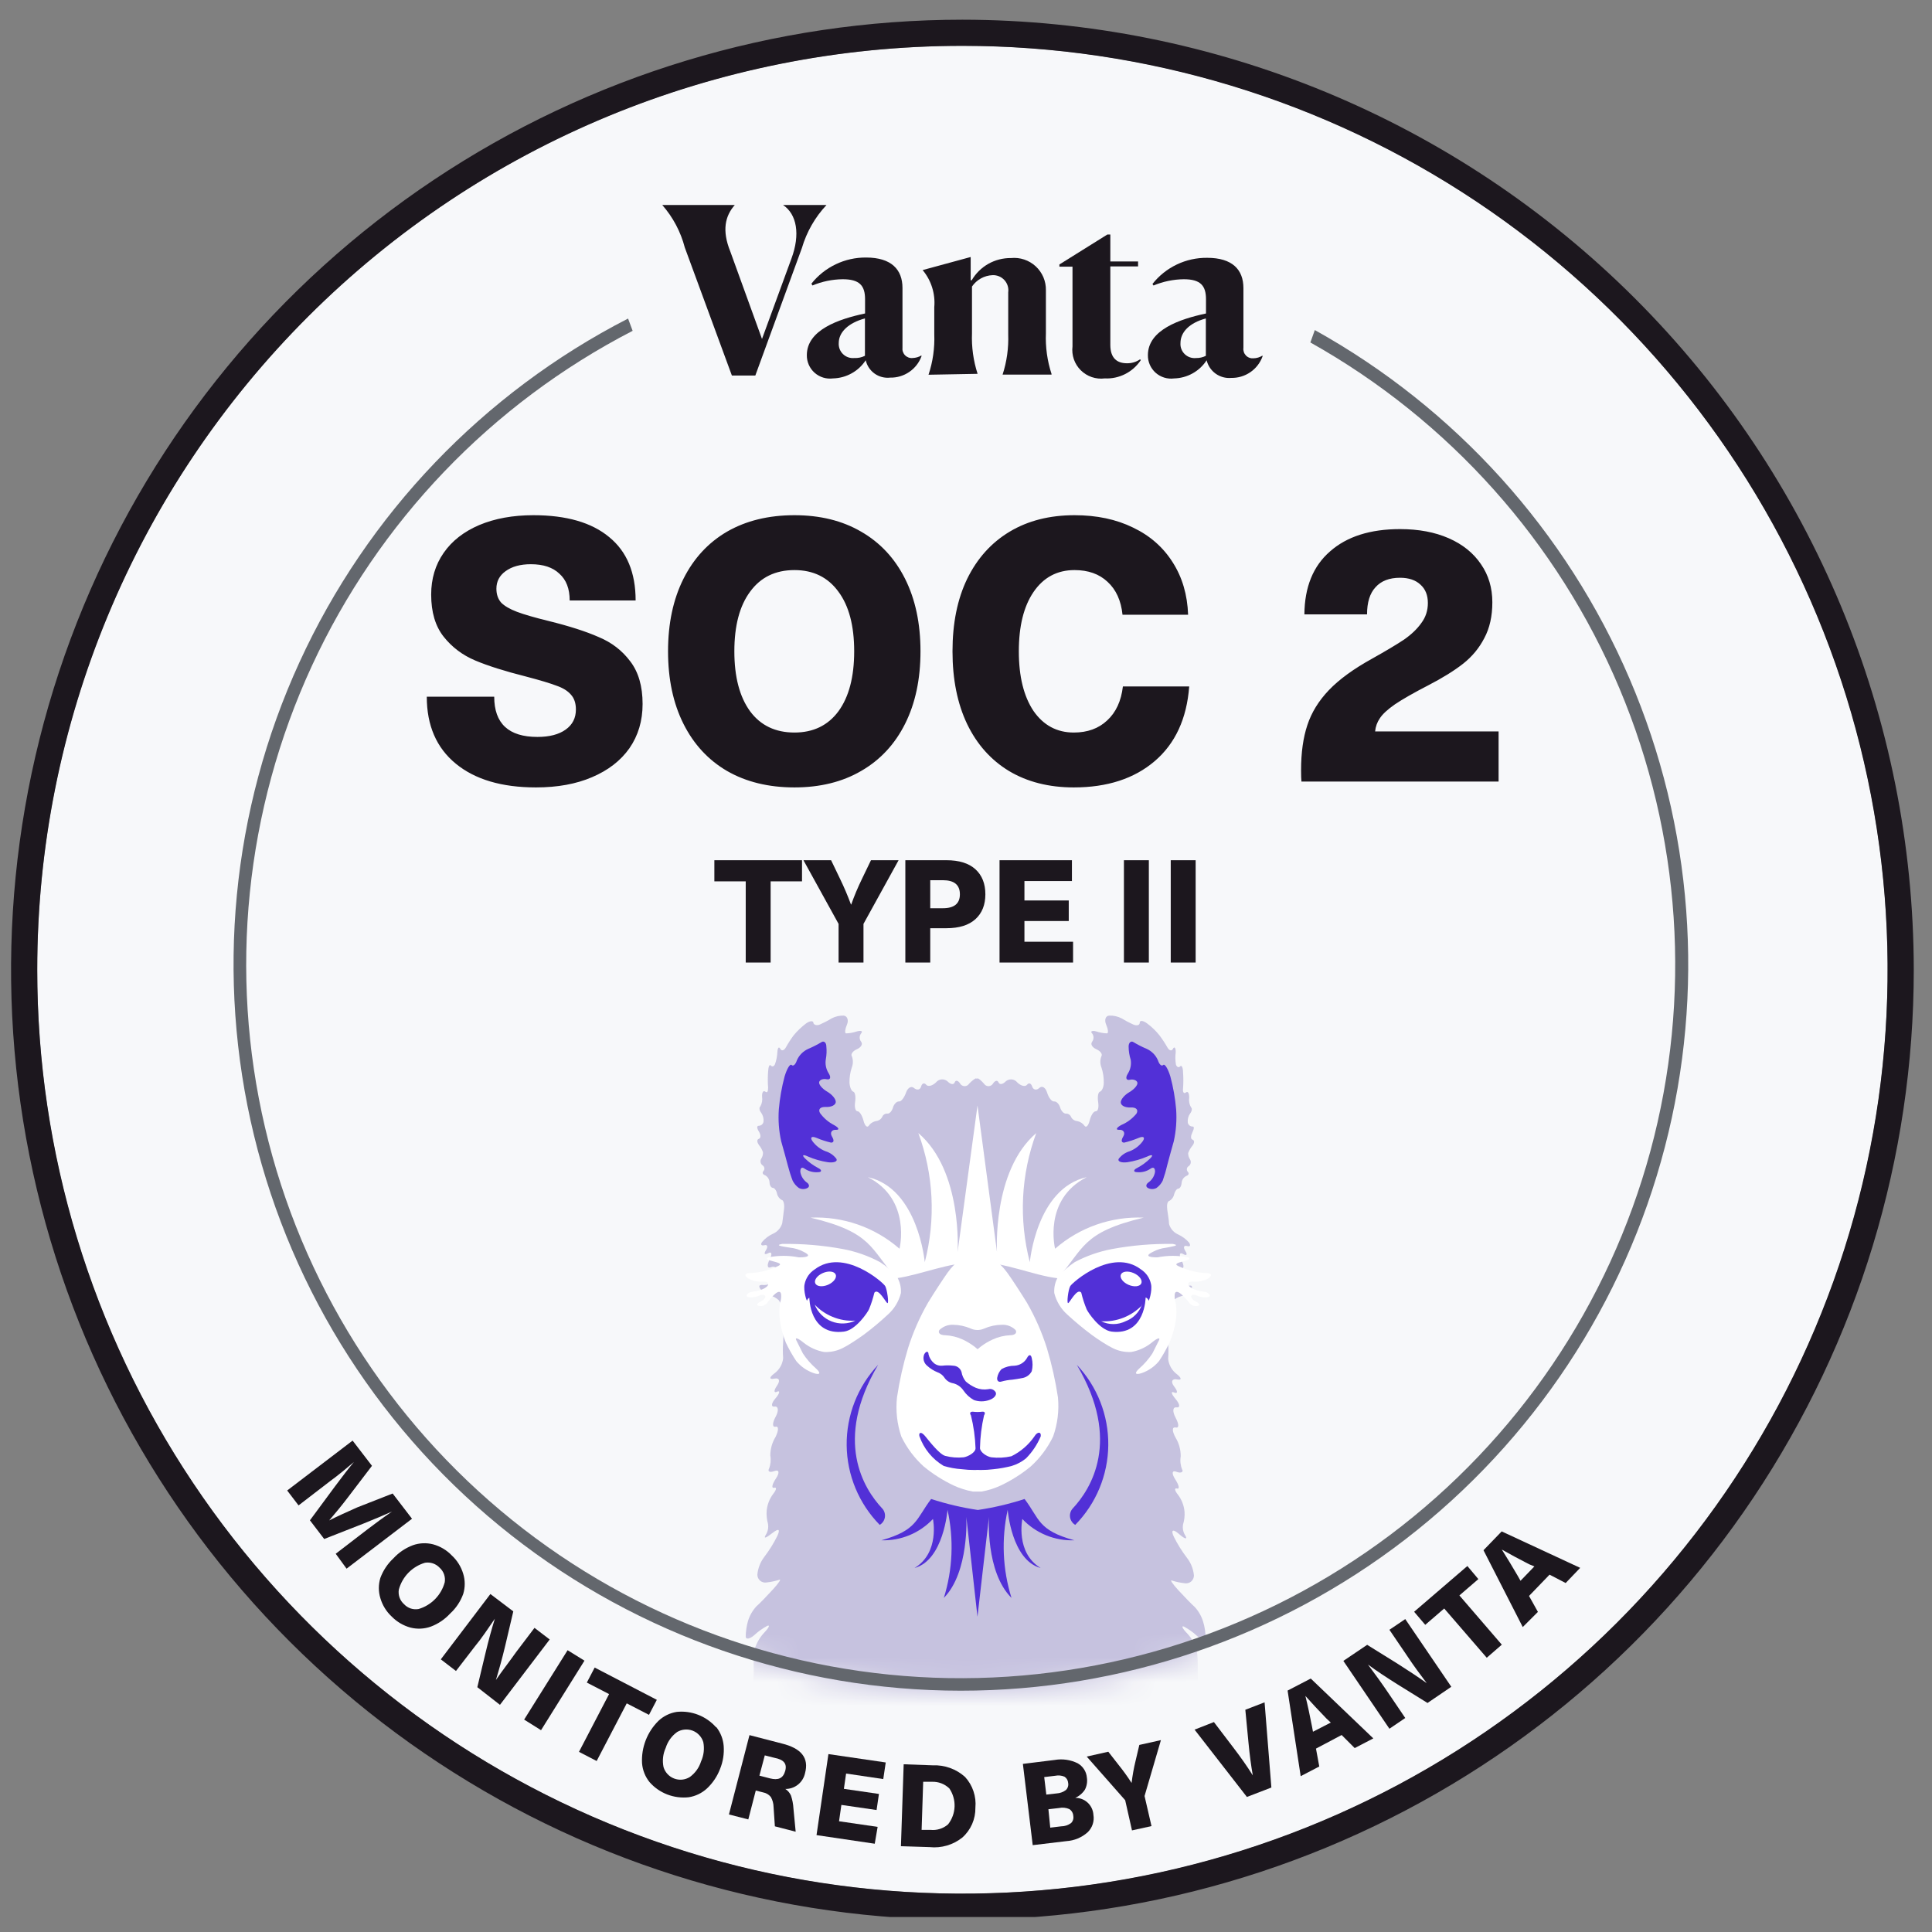 <svg width="81" height="81" viewBox="0 0 81 81" fill="none" xmlns="http://www.w3.org/2000/svg">
<rect x="0" y="0" width="81" height="81" fill="#808080" stroke="none"/>
<g clip-path="url(#clip0_741_124736)">
<path d="M40.35 79.392C61.773 79.392 79.139 62.05 79.139 40.657C79.139 19.264 61.773 1.922 40.35 1.922C18.927 1.922 1.561 19.264 1.561 40.657C1.561 62.05 18.927 79.392 40.35 79.392Z" fill="#F7F8FA"/>
<path d="M40.35 1.922C48.021 1.922 55.521 4.194 61.9 8.45C68.278 12.706 73.25 18.756 76.186 25.834C79.122 32.912 79.89 40.7 78.393 48.214C76.897 55.728 73.202 62.63 67.778 68.047C62.353 73.464 55.441 77.153 47.917 78.648C40.393 80.142 32.593 79.375 25.506 76.444C18.418 73.512 12.36 68.547 8.098 62.177C3.836 55.807 1.561 48.318 1.561 40.657C1.561 30.384 5.647 20.531 12.922 13.267C20.196 6.003 30.062 1.922 40.35 1.922ZM40.35 0.826C32.461 0.826 24.749 3.162 18.19 7.539C11.631 11.915 6.518 18.136 3.5 25.415C0.481 32.693 -0.309 40.701 1.23 48.428C2.769 56.154 6.568 63.251 12.146 68.822C17.724 74.392 24.831 78.186 32.568 79.723C40.305 81.26 48.325 80.471 55.613 77.456C62.902 74.441 69.131 69.336 73.514 62.786C77.897 56.236 80.236 48.535 80.236 40.657C80.224 30.097 76.018 19.972 68.54 12.505C61.063 5.038 50.925 0.838 40.35 0.826Z" fill="#1C171E"/>
<path d="M14.075 65.142L15.408 64.118C15.748 63.86 16.089 63.608 16.434 63.373C16.122 63.515 15.726 63.679 15.238 63.877L13.592 64.523L12.994 63.74L14.042 62.321C14.355 61.899 14.618 61.559 14.838 61.296C14.52 61.565 14.19 61.844 13.85 62.09L12.517 63.115L12.04 62.49L14.783 60.398L15.595 61.455L14.618 62.737C14.349 63.093 14.07 63.433 13.801 63.745C14.157 63.564 14.552 63.389 14.98 63.197L16.462 62.616L17.274 63.674L14.53 65.767L14.075 65.142Z" fill="#1C171E"/>
<path d="M19.42 65.98C19.505 66.256 19.505 66.552 19.42 66.829C19.306 67.143 19.118 67.425 18.871 67.65C18.647 67.894 18.369 68.082 18.059 68.198C17.786 68.295 17.49 68.309 17.209 68.237C16.911 68.156 16.64 67.997 16.424 67.776C16.198 67.567 16.034 67.3 15.947 67.004C15.862 66.727 15.862 66.432 15.947 66.155C16.063 65.842 16.251 65.56 16.495 65.333C16.719 65.089 16.998 64.902 17.308 64.785C17.581 64.688 17.877 64.675 18.158 64.747C18.457 64.828 18.728 64.989 18.942 65.213C19.167 65.421 19.332 65.686 19.42 65.98ZM17.818 65.519C17.553 65.597 17.313 65.743 17.121 65.94C16.929 66.138 16.791 66.382 16.72 66.648C16.703 66.76 16.714 66.874 16.752 66.98C16.791 67.086 16.855 67.181 16.94 67.256C17.016 67.338 17.112 67.4 17.218 67.436C17.325 67.471 17.439 67.479 17.549 67.459C17.813 67.381 18.052 67.237 18.244 67.04C18.436 66.844 18.575 66.601 18.646 66.336C18.664 66.225 18.654 66.111 18.617 66.004C18.579 65.898 18.516 65.803 18.432 65.728C18.355 65.645 18.258 65.583 18.151 65.546C18.044 65.51 17.929 65.501 17.818 65.519Z" fill="#1C171E"/>
<path d="M20.012 70.736L20.357 69.295C20.478 68.785 20.61 68.309 20.747 67.865C20.456 68.287 20.198 68.681 19.902 69.037L19.117 70.057L18.481 69.569L20.56 66.83L21.52 67.558L21.18 69.005C21.049 69.553 20.922 70.002 20.791 70.435C21.032 70.079 21.339 69.689 21.641 69.262L22.409 68.249L23.046 68.736L20.961 71.476L20.012 70.736Z" fill="#1C171E"/>
<path d="M21.975 72.095L23.797 69.186L24.504 69.624L22.683 72.539L21.975 72.095Z" fill="#1C171E"/>
<path d="M26.276 71.414L25.015 73.831L24.274 73.447L25.536 71.025L24.603 70.543L24.932 69.913L27.538 71.266L27.209 71.896L26.276 71.414Z" fill="#1C171E"/>
<path d="M30.034 72.413C30.212 72.64 30.319 72.915 30.341 73.202C30.365 73.531 30.313 73.861 30.188 74.166C30.069 74.476 29.882 74.755 29.639 74.983C29.427 75.178 29.162 75.306 28.877 75.35C28.571 75.384 28.262 75.344 27.975 75.234C27.689 75.123 27.433 74.945 27.231 74.714C27.05 74.488 26.941 74.213 26.918 73.925C26.9 73.596 26.953 73.268 27.072 72.961C27.191 72.654 27.374 72.376 27.609 72.145C27.82 71.947 28.086 71.817 28.372 71.772C28.677 71.74 28.986 71.782 29.273 71.894C29.559 72.005 29.814 72.183 30.018 72.413H30.034ZM28.388 72.616C28.162 72.779 27.994 73.012 27.911 73.279C27.795 73.531 27.763 73.812 27.818 74.084C27.85 74.193 27.907 74.293 27.984 74.376C28.061 74.46 28.156 74.525 28.262 74.565C28.368 74.606 28.482 74.622 28.596 74.612C28.709 74.601 28.818 74.565 28.915 74.506C29.142 74.344 29.309 74.114 29.392 73.848C29.508 73.594 29.54 73.311 29.486 73.038C29.453 72.929 29.395 72.83 29.318 72.747C29.241 72.664 29.146 72.6 29.04 72.559C28.934 72.519 28.82 72.503 28.708 72.513C28.595 72.522 28.485 72.558 28.388 72.616Z" fill="#1C171E"/>
<path d="M33.749 74.351C33.707 74.538 33.603 74.704 33.453 74.823C33.303 74.942 33.117 75.005 32.926 75.003C33.029 75.07 33.111 75.165 33.161 75.277C33.221 75.454 33.256 75.639 33.266 75.825L33.359 76.795L32.487 76.57L32.432 75.754C32.429 75.608 32.389 75.465 32.317 75.338C32.233 75.237 32.117 75.168 31.988 75.146L31.686 75.069L31.373 76.28L30.561 76.072L31.422 72.746L32.778 73.097C33.584 73.294 33.93 73.694 33.749 74.351ZM31.839 74.445L32.284 74.56C32.629 74.647 32.832 74.56 32.92 74.247C33.008 73.935 32.849 73.771 32.476 73.699L32.064 73.595L31.839 74.445Z" fill="#1C171E"/>
<path d="M35.473 74.357L35.38 74.998L36.85 75.212L36.751 75.886L35.275 75.672L35.177 76.357L36.795 76.593L36.674 77.299L34.233 76.938L34.732 73.541L37.135 73.892L37.031 74.588L35.473 74.357Z" fill="#1C171E"/>
<path d="M40.46 74.499C40.619 74.672 40.739 74.875 40.813 75.097C40.888 75.319 40.916 75.554 40.894 75.787C40.898 76.023 40.851 76.257 40.757 76.474C40.662 76.69 40.522 76.884 40.345 77.041C39.958 77.349 39.466 77.493 38.974 77.441L37.772 77.403L37.887 73.968L39.105 74.012C39.603 73.991 40.09 74.166 40.46 74.499ZM38.639 76.718H39.007C39.139 76.733 39.273 76.72 39.401 76.68C39.528 76.641 39.646 76.575 39.747 76.488C39.915 76.275 40.011 76.014 40.021 75.744C40.031 75.473 39.954 75.206 39.802 74.981C39.705 74.888 39.591 74.815 39.466 74.767C39.34 74.719 39.206 74.697 39.072 74.702H38.705L38.639 76.718Z" fill="#1C171E"/>
<path d="M45.178 73.924C45.288 73.985 45.381 74.072 45.449 74.177C45.517 74.282 45.558 74.402 45.568 74.527C45.595 74.7 45.566 74.876 45.486 75.031C45.387 75.183 45.246 75.303 45.08 75.376C45.274 75.374 45.462 75.447 45.604 75.58C45.746 75.713 45.831 75.895 45.842 76.088C45.865 76.222 45.854 76.358 45.811 76.486C45.768 76.614 45.694 76.73 45.596 76.823C45.35 77.04 45.039 77.169 44.712 77.19L43.297 77.359L42.885 73.952L44.218 73.787C44.545 73.73 44.881 73.778 45.178 73.924ZM43.867 75.239L44.301 75.19C44.442 75.182 44.577 75.132 44.69 75.047C44.729 75.009 44.757 74.963 44.773 74.911C44.79 74.859 44.793 74.805 44.783 74.752C44.78 74.699 44.764 74.648 44.738 74.602C44.711 74.556 44.674 74.517 44.63 74.489C44.507 74.436 44.371 74.423 44.24 74.45L43.779 74.505L43.867 75.239ZM44.032 76.625L44.487 76.57C44.637 76.57 44.783 76.522 44.904 76.434C44.944 76.395 44.973 76.347 44.989 76.295C45.006 76.242 45.008 76.186 44.998 76.132C44.995 76.075 44.979 76.019 44.95 75.97C44.921 75.92 44.881 75.878 44.833 75.847C44.695 75.786 44.541 75.771 44.394 75.803L43.955 75.853L44.032 76.625Z" fill="#1C171E"/>
<path d="M48.277 76.56L47.459 76.74L47.174 75.475L45.561 73.645L46.466 73.442L46.894 73.99C47.09 74.234 47.274 74.488 47.443 74.752C47.479 74.442 47.534 74.134 47.608 73.831L47.767 73.157L48.672 72.955L47.986 75.299L48.277 76.56Z" fill="#1C171E"/>
<path d="M52.277 75.338L50.083 72.516L50.894 72.198L51.728 73.294C52.008 73.661 52.277 74.039 52.524 74.434C52.453 74.034 52.392 73.573 52.343 73.059L52.211 71.683L53.018 71.371L53.303 74.943L52.277 75.338Z" fill="#1C171E"/>
<path d="M55.173 73.311L55.311 74.061L54.532 74.467L53.983 70.878L54.954 70.374L57.577 72.883L56.797 73.289L56.249 72.741L55.173 73.311ZM55.612 72.05C55.283 71.711 54.987 71.393 54.729 71.103C54.828 71.503 54.916 71.919 55.003 72.368L55.047 72.604L55.793 72.22L55.612 72.05Z" fill="#1C171E"/>
<path d="M59.849 71.398L58.587 70.615C58.142 70.335 57.731 70.067 57.352 69.787C57.66 70.198 57.945 70.593 58.197 70.966L58.916 72.028L58.252 72.478L56.321 69.634L57.319 68.96L58.581 69.744C59.031 70.028 59.443 70.302 59.816 70.566C59.558 70.226 59.267 69.837 58.971 69.388L58.252 68.33L58.916 67.881L60.847 70.719L59.849 71.398Z" fill="#1C171E"/>
<path d="M61.186 66.889L62.964 68.954L62.333 69.502L60.549 67.437L59.754 68.122L59.288 67.574L61.52 65.656L61.981 66.204L61.186 66.889Z" fill="#1C171E"/>
<path d="M64.105 66.911L64.478 67.58L63.842 68.215L62.196 64.994L62.959 64.205L66.25 65.733L65.641 66.369L64.966 66.018L64.105 66.911ZM64.105 65.58C63.683 65.361 63.299 65.158 62.964 64.966C63.183 65.311 63.408 65.684 63.628 66.062L63.748 66.275L64.33 65.673L64.105 65.58Z" fill="#1C171E"/>
<mask id="mask0_741_124736" style="mask-type:alpha" maskUnits="userSpaceOnUse" x="10" y="10" width="61" height="61">
<path d="M40.516 70.954C57.181 70.954 70.691 57.463 70.691 40.821C70.691 24.179 57.181 10.688 40.516 10.688C23.85 10.688 10.34 24.179 10.34 40.821C10.34 57.463 23.85 70.954 40.516 70.954Z" fill="#C4C4C4"/>
</mask>
<g mask="url(#mask0_741_124736)">
<path d="M52.036 82.416C51.945 82.349 51.877 82.255 51.841 82.147C51.806 82.038 51.805 81.922 51.839 81.814C51.921 81.552 51.921 81.27 51.839 81.008C51.758 80.721 51.654 80.44 51.526 80.17C51.476 80.089 51.443 79.999 51.428 79.904C51.414 79.81 51.419 79.714 51.444 79.622C51.467 79.351 51.406 79.079 51.268 78.844C51.12 78.521 50.835 77.989 50.643 77.666C50.451 77.343 50.379 77.118 50.484 77.217L51.153 77.704C51.411 77.902 51.586 77.776 51.542 77.43C51.495 77.075 51.382 76.731 51.208 76.417C51.038 76.163 50.835 75.933 50.604 75.732C50.407 75.568 50.363 75.431 50.506 75.42C50.648 75.409 50.681 75.212 50.582 74.987C50.484 74.762 50.55 74.631 50.72 74.691C50.755 74.709 50.796 74.716 50.835 74.712C50.875 74.709 50.913 74.694 50.946 74.67C50.978 74.647 51.003 74.615 51.018 74.578C51.033 74.541 51.038 74.501 51.032 74.461C51.028 74.239 50.981 74.019 50.895 73.814C50.815 73.638 50.75 73.455 50.703 73.267C50.67 73.119 50.56 72.773 50.467 72.505C50.374 72.237 50.379 72.083 50.467 72.171C50.619 72.319 50.745 72.491 50.84 72.68C50.939 72.872 50.983 72.796 50.939 72.505C50.89 72.201 50.784 71.909 50.626 71.645C50.476 71.416 50.363 71.164 50.292 70.9C50.231 70.604 50.206 70.303 50.215 70.001C50.226 69.727 50.213 69.452 50.176 69.179C50.096 68.915 49.955 68.673 49.765 68.473C49.567 68.27 49.518 68.144 49.644 68.199C49.843 68.307 50.027 68.439 50.193 68.593C50.374 68.752 50.533 68.779 50.544 68.648C50.541 68.429 50.508 68.211 50.445 68.001C50.377 67.769 50.257 67.556 50.094 67.377C49.962 67.262 49.655 66.944 49.408 66.676C49.161 66.407 49.035 66.221 49.134 66.265C49.312 66.322 49.496 66.36 49.683 66.38C49.73 66.386 49.778 66.382 49.823 66.368C49.869 66.354 49.911 66.331 49.946 66.299C49.982 66.267 50.01 66.228 50.029 66.184C50.048 66.14 50.057 66.093 50.056 66.046C50.03 65.776 49.927 65.519 49.759 65.306C49.549 65.03 49.365 64.735 49.211 64.424C49.079 64.144 49.178 64.09 49.425 64.309C49.672 64.528 49.798 64.555 49.699 64.385C49.606 64.247 49.571 64.078 49.6 63.914C49.655 63.737 49.676 63.551 49.661 63.366C49.636 63.112 49.541 62.869 49.386 62.665C49.244 62.49 49.227 62.375 49.348 62.408C49.469 62.441 49.43 62.265 49.271 62.019C49.112 61.772 49.134 61.63 49.326 61.706C49.518 61.783 49.628 61.706 49.562 61.608C49.491 61.434 49.47 61.245 49.502 61.06C49.505 60.784 49.431 60.512 49.288 60.276C49.139 60.008 49.129 59.816 49.288 59.849C49.447 59.882 49.425 59.696 49.288 59.438C49.15 59.181 49.161 58.983 49.326 59.005C49.491 59.027 49.469 58.868 49.288 58.655C49.107 58.441 49.074 58.315 49.227 58.381C49.381 58.447 49.386 58.331 49.227 58.129C49.068 57.926 49.145 57.789 49.348 57.833C49.551 57.877 49.545 57.778 49.348 57.619C49.244 57.543 49.157 57.447 49.093 57.335C49.029 57.224 48.989 57.1 48.975 56.973C48.992 56.758 48.992 56.541 48.975 56.326C48.953 55.917 48.953 55.508 48.975 55.099C48.991 54.905 49.051 54.718 49.15 54.551C49.261 54.449 49.395 54.376 49.54 54.337C49.699 54.294 49.838 54.197 49.935 54.063C50.012 53.943 49.973 53.877 49.858 53.904C49.683 53.923 49.507 53.876 49.364 53.773C49.262 53.67 49.195 53.538 49.172 53.395C49.172 53.395 49.331 53.094 49.485 53.159C49.639 53.225 49.661 53.083 49.54 52.847C49.419 52.612 49.452 52.486 49.6 52.573C49.748 52.661 49.798 52.606 49.699 52.453C49.6 52.299 49.628 52.206 49.759 52.239C49.891 52.272 49.929 52.239 49.858 52.102C49.728 51.953 49.567 51.833 49.386 51.751C49.296 51.711 49.217 51.651 49.152 51.576C49.088 51.501 49.04 51.413 49.013 51.319C49.013 51.171 48.958 50.897 48.937 50.71C48.914 50.524 48.937 50.365 49.035 50.343C49.084 50.313 49.127 50.274 49.16 50.227C49.193 50.179 49.216 50.126 49.227 50.069C49.26 49.938 49.342 49.834 49.403 49.834C49.463 49.834 49.529 49.73 49.54 49.598C49.544 49.536 49.564 49.475 49.598 49.423C49.633 49.371 49.681 49.33 49.737 49.302C49.836 49.27 49.864 49.193 49.798 49.127C49.783 49.11 49.771 49.09 49.765 49.068C49.758 49.046 49.757 49.023 49.761 49C49.764 48.977 49.773 48.956 49.786 48.937C49.799 48.918 49.816 48.903 49.836 48.891C49.879 48.861 49.908 48.817 49.919 48.766C49.931 48.715 49.922 48.663 49.897 48.617C49.842 48.537 49.813 48.441 49.814 48.344C49.856 48.23 49.917 48.124 49.995 48.031C50.078 47.927 50.089 47.812 49.995 47.779C49.902 47.746 49.929 47.604 49.995 47.467C50.061 47.33 50.078 47.22 49.995 47.231C49.947 47.23 49.9 47.212 49.864 47.18C49.828 47.148 49.804 47.104 49.798 47.056C49.785 46.924 49.82 46.792 49.897 46.684C49.973 46.585 49.99 46.47 49.935 46.426C49.862 46.302 49.835 46.157 49.858 46.015C49.858 45.834 49.803 45.736 49.721 45.801C49.639 45.867 49.578 45.801 49.6 45.626C49.617 45.405 49.617 45.184 49.6 44.963C49.6 44.755 49.535 44.64 49.48 44.706C49.425 44.771 49.348 44.744 49.304 44.645C49.273 44.468 49.269 44.287 49.293 44.108C49.293 43.922 49.233 43.862 49.178 43.971C49.123 44.081 49.019 44.048 48.942 43.911C48.842 43.734 48.73 43.564 48.607 43.402C48.46 43.219 48.29 43.055 48.102 42.914C47.927 42.783 47.784 42.766 47.784 42.876C47.784 42.985 47.664 43.018 47.51 42.952C47.342 42.877 47.179 42.791 47.022 42.695C46.865 42.613 46.689 42.573 46.511 42.58C46.352 42.58 46.292 42.761 46.374 42.952C46.457 43.144 46.479 43.314 46.413 43.325C46.26 43.319 46.108 43.292 45.963 43.243C45.782 43.194 45.7 43.243 45.787 43.325C45.825 43.375 45.846 43.437 45.846 43.5C45.846 43.564 45.825 43.625 45.787 43.676C45.71 43.774 45.787 43.911 45.963 43.988C46.138 44.065 46.232 44.196 46.177 44.284C46.117 44.433 46.117 44.6 46.177 44.749C46.247 44.958 46.281 45.176 46.276 45.396C46.276 45.582 46.193 45.747 46.116 45.769C46.04 45.791 46.007 45.982 46.04 46.201C46.073 46.42 46.04 46.59 45.941 46.59C45.842 46.59 45.738 46.766 45.683 46.985C45.628 47.204 45.535 47.292 45.469 47.199C45.432 47.147 45.386 47.103 45.332 47.069C45.279 47.035 45.219 47.012 45.156 47.001C45.103 46.997 45.051 46.978 45.007 46.947C44.962 46.917 44.927 46.875 44.904 46.826C44.887 46.783 44.856 46.746 44.817 46.722C44.777 46.697 44.731 46.686 44.684 46.689C44.602 46.689 44.492 46.585 44.449 46.437C44.405 46.289 44.295 46.169 44.196 46.179C44.097 46.19 43.966 46.026 43.9 45.807C43.834 45.588 43.686 45.505 43.571 45.615C43.456 45.725 43.318 45.692 43.275 45.555C43.231 45.418 43.137 45.38 43.06 45.478C42.984 45.577 42.797 45.527 42.649 45.38C42.62 45.344 42.585 45.314 42.544 45.292C42.504 45.271 42.459 45.258 42.413 45.254C42.367 45.251 42.321 45.257 42.278 45.272C42.234 45.286 42.195 45.31 42.161 45.341C42.04 45.467 41.908 45.484 41.864 45.38C41.821 45.275 41.716 45.297 41.629 45.434C41.609 45.466 41.581 45.492 41.549 45.51C41.516 45.529 41.479 45.538 41.442 45.538C41.405 45.538 41.368 45.529 41.335 45.51C41.303 45.492 41.275 45.466 41.255 45.434C41.14 45.303 41.02 45.204 40.992 45.215C40.959 45.221 40.926 45.221 40.893 45.215C40.893 45.215 40.751 45.303 40.63 45.434C40.61 45.466 40.583 45.492 40.55 45.51C40.518 45.529 40.481 45.538 40.444 45.538C40.406 45.538 40.369 45.529 40.337 45.51C40.304 45.492 40.277 45.466 40.257 45.434C40.175 45.297 40.065 45.27 40.026 45.38C39.988 45.489 39.851 45.467 39.73 45.341C39.696 45.31 39.657 45.286 39.613 45.272C39.57 45.257 39.524 45.251 39.478 45.254C39.432 45.258 39.387 45.271 39.347 45.292C39.306 45.314 39.271 45.344 39.242 45.38C39.088 45.527 38.907 45.571 38.831 45.478C38.754 45.385 38.655 45.412 38.617 45.555C38.578 45.697 38.441 45.719 38.32 45.615C38.2 45.511 38.051 45.615 37.986 45.807C37.92 45.999 37.788 46.19 37.695 46.179C37.602 46.169 37.481 46.283 37.437 46.437C37.393 46.59 37.289 46.7 37.201 46.689C37.155 46.686 37.11 46.698 37.072 46.722C37.033 46.747 37.003 46.783 36.987 46.826C36.963 46.874 36.927 46.915 36.883 46.946C36.839 46.976 36.788 46.995 36.735 47.001C36.672 47.011 36.612 47.034 36.558 47.068C36.504 47.102 36.458 47.146 36.422 47.199C36.356 47.292 36.257 47.199 36.203 46.985C36.148 46.771 36.038 46.59 35.95 46.59C35.862 46.59 35.819 46.415 35.851 46.201C35.884 45.988 35.851 45.791 35.775 45.769C35.698 45.747 35.626 45.582 35.615 45.396C35.61 45.176 35.644 44.958 35.714 44.749C35.771 44.599 35.771 44.434 35.714 44.284C35.659 44.196 35.753 44.065 35.928 43.988C36.104 43.911 36.181 43.774 36.104 43.676C36.064 43.626 36.042 43.564 36.042 43.5C36.042 43.437 36.064 43.375 36.104 43.325C36.186 43.226 36.104 43.194 35.923 43.243C35.778 43.293 35.626 43.32 35.473 43.325C35.407 43.325 35.429 43.144 35.511 42.952C35.593 42.761 35.511 42.591 35.374 42.58C35.199 42.574 35.025 42.613 34.869 42.695C34.711 42.792 34.546 42.878 34.376 42.952C34.227 43.018 34.101 42.952 34.101 42.876C34.101 42.799 33.964 42.783 33.788 42.914C33.6 43.057 33.429 43.22 33.278 43.402C33.157 43.564 33.047 43.734 32.949 43.911C32.872 44.048 32.768 44.076 32.713 43.971C32.658 43.867 32.603 43.922 32.592 44.108C32.584 44.28 32.551 44.45 32.494 44.612C32.455 44.711 32.373 44.739 32.318 44.673C32.263 44.607 32.214 44.722 32.203 44.93C32.186 45.151 32.186 45.373 32.203 45.593C32.203 45.752 32.175 45.834 32.088 45.769C32 45.703 31.94 45.801 31.951 45.982C31.973 46.124 31.946 46.269 31.874 46.393C31.819 46.437 31.835 46.552 31.912 46.651C31.989 46.759 32.024 46.891 32.011 47.023C32.004 47.071 31.981 47.115 31.945 47.147C31.908 47.179 31.862 47.198 31.813 47.199C31.726 47.199 31.726 47.292 31.813 47.434C31.901 47.577 31.907 47.714 31.813 47.746C31.72 47.779 31.742 47.894 31.813 47.998C31.891 48.091 31.95 48.197 31.989 48.311C31.993 48.408 31.966 48.504 31.912 48.585C31.886 48.63 31.878 48.683 31.889 48.733C31.9 48.784 31.93 48.829 31.973 48.859C31.992 48.87 32.008 48.886 32.021 48.905C32.033 48.924 32.041 48.945 32.045 48.968C32.049 48.99 32.047 49.013 32.042 49.035C32.036 49.056 32.025 49.077 32.011 49.094C31.945 49.16 31.973 49.237 32.071 49.27C32.126 49.298 32.172 49.341 32.206 49.392C32.239 49.444 32.259 49.504 32.263 49.565C32.263 49.697 32.335 49.801 32.4 49.801C32.466 49.801 32.549 49.905 32.576 50.036C32.587 50.094 32.611 50.148 32.645 50.195C32.679 50.242 32.723 50.282 32.773 50.31C32.85 50.31 32.894 50.497 32.872 50.678C32.85 50.858 32.817 51.138 32.795 51.286C32.767 51.38 32.72 51.467 32.655 51.542C32.591 51.617 32.512 51.677 32.422 51.718C32.241 51.799 32.08 51.918 31.951 52.069C31.874 52.179 31.918 52.239 32.049 52.206C32.181 52.173 32.203 52.272 32.11 52.42C32.016 52.568 32.055 52.623 32.208 52.54C32.362 52.458 32.384 52.579 32.263 52.814C32.143 53.05 32.17 53.192 32.324 53.127C32.477 53.061 32.614 53.165 32.636 53.362C32.658 53.559 32.592 53.631 32.439 53.74C32.298 53.843 32.124 53.891 31.951 53.872C31.835 53.872 31.797 53.91 31.874 54.031C31.969 54.163 32.106 54.259 32.263 54.304C32.411 54.342 32.547 54.415 32.658 54.518C32.756 54.686 32.816 54.873 32.834 55.066C32.856 55.475 32.856 55.885 32.834 56.293C32.817 56.508 32.817 56.725 32.834 56.94C32.821 57.068 32.782 57.192 32.717 57.303C32.653 57.415 32.565 57.511 32.461 57.586C32.247 57.745 32.241 57.844 32.461 57.8C32.68 57.756 32.719 57.888 32.576 58.096C32.433 58.304 32.444 58.414 32.576 58.348C32.708 58.282 32.702 58.408 32.516 58.622C32.329 58.835 32.318 58.994 32.477 58.972C32.636 58.95 32.658 59.148 32.516 59.405C32.373 59.663 32.379 59.849 32.516 59.816C32.653 59.783 32.647 59.975 32.516 60.243C32.371 60.479 32.295 60.751 32.296 61.027C32.329 61.211 32.31 61.401 32.241 61.575C32.175 61.701 32.28 61.745 32.472 61.673C32.664 61.602 32.697 61.739 32.532 61.986C32.367 62.232 32.335 62.408 32.455 62.375C32.576 62.342 32.554 62.457 32.417 62.632C32.263 62.836 32.168 63.079 32.143 63.334C32.129 63.518 32.148 63.703 32.197 63.881C32.227 64.045 32.194 64.213 32.104 64.353C32.005 64.522 32.104 64.49 32.379 64.276C32.653 64.062 32.719 64.112 32.592 64.391C32.438 64.702 32.254 64.997 32.044 65.273C31.88 65.488 31.779 65.744 31.753 66.013C31.752 66.06 31.761 66.108 31.78 66.151C31.799 66.195 31.827 66.234 31.862 66.266C31.898 66.298 31.94 66.321 31.985 66.335C32.031 66.349 32.079 66.353 32.126 66.347C32.312 66.327 32.496 66.289 32.675 66.232C32.768 66.188 32.647 66.374 32.4 66.643C32.154 66.911 31.852 67.229 31.715 67.344C31.55 67.522 31.428 67.736 31.358 67.969C31.299 68.179 31.268 68.397 31.265 68.615C31.265 68.747 31.429 68.719 31.616 68.56C31.781 68.406 31.966 68.274 32.164 68.166C32.296 68.111 32.241 68.237 32.049 68.44C31.859 68.64 31.718 68.882 31.638 69.147C31.601 69.419 31.588 69.694 31.599 69.968C31.606 70.27 31.58 70.571 31.523 70.867C31.448 71.13 31.336 71.382 31.188 71.612C31.028 71.876 30.922 72.168 30.875 72.472C30.831 72.763 30.875 72.839 30.974 72.647C31.067 72.458 31.191 72.286 31.342 72.138C31.451 72.05 31.462 72.204 31.342 72.472C31.25 72.722 31.171 72.976 31.106 73.234C31.057 73.422 30.991 73.605 30.908 73.782C30.825 73.987 30.778 74.206 30.771 74.428C30.766 74.468 30.772 74.508 30.788 74.545C30.804 74.581 30.83 74.613 30.862 74.636C30.895 74.66 30.933 74.674 30.973 74.678C31.013 74.682 31.053 74.675 31.089 74.658C31.259 74.598 31.32 74.73 31.226 74.954C31.133 75.179 31.16 75.376 31.303 75.387C31.446 75.398 31.396 75.535 31.204 75.699C31.024 75.925 30.871 76.171 30.749 76.433C30.577 76.748 30.465 77.091 30.42 77.447C30.376 77.792 30.552 77.918 30.809 77.721L31.473 77.233C31.583 77.157 31.512 77.359 31.32 77.683C31.128 78.006 30.842 78.537 30.694 78.861C30.558 79.096 30.495 79.367 30.513 79.638C30.538 79.73 30.545 79.826 30.532 79.92C30.518 80.015 30.486 80.105 30.436 80.186C30.306 80.456 30.202 80.736 30.124 81.025C30.039 81.286 30.039 81.568 30.124 81.83C30.157 81.938 30.156 82.055 30.121 82.163C30.086 82.27 30.017 82.365 29.926 82.433C29.734 82.608 30.755 82.751 32.192 82.751H49.737C51.18 82.734 52.201 82.592 52.036 82.416Z" fill="#C6C2DF"/>
<path d="M44.235 52.354C44.235 52.354 43.719 50.288 45.563 49.352C43.45 49.823 43.176 52.918 43.176 52.918C42.709 51.129 42.803 49.24 43.445 47.505C41.591 49.094 41.799 52.491 41.799 52.491L40.982 46.349L40.148 52.491C40.148 52.491 40.367 49.094 38.502 47.505C39.144 49.24 39.237 51.129 38.771 52.918C38.771 52.918 38.496 49.823 36.384 49.352C38.227 50.288 37.712 52.354 37.712 52.354C36.683 51.455 35.346 50.988 33.981 51.05C36.581 51.669 36.483 52.359 37.58 53.592C38.645 53.439 39.775 52.918 40.965 52.918C42.156 52.918 43.286 53.466 44.35 53.592C45.447 52.359 45.343 51.669 47.949 51.05C46.59 50.992 45.26 51.459 44.235 52.354Z" fill="white"/>
<path d="M47.318 43.873C47.318 43.709 47.422 43.626 47.521 43.692C47.697 43.798 47.88 43.891 48.07 43.971C48.284 44.066 48.455 44.239 48.547 44.454C48.602 44.629 48.701 44.717 48.767 44.651C48.832 44.585 48.969 44.804 49.068 45.133C49.189 45.583 49.27 46.044 49.31 46.508C49.342 46.958 49.309 47.41 49.211 47.85C49.123 48.157 48.997 48.617 48.931 48.87C48.882 49.085 48.819 49.297 48.745 49.505C48.684 49.625 48.595 49.728 48.487 49.806C48.431 49.836 48.369 49.852 48.306 49.852C48.242 49.852 48.18 49.836 48.125 49.806C48.026 49.752 48.042 49.642 48.163 49.565C48.305 49.459 48.4 49.302 48.426 49.127C48.426 48.963 48.355 48.908 48.223 49.007C48.062 49.114 47.868 49.162 47.675 49.144C47.51 49.144 47.51 49.045 47.675 48.968C47.876 48.862 48.06 48.727 48.223 48.568C48.366 48.426 48.311 48.387 48.103 48.486C47.834 48.602 47.552 48.683 47.263 48.727C47.011 48.76 46.846 48.694 46.901 48.585C47.017 48.432 47.178 48.321 47.362 48.267C47.581 48.182 47.772 48.035 47.911 47.845C48.02 47.681 47.944 47.62 47.735 47.708C47.539 47.79 47.338 47.856 47.132 47.905C47.011 47.905 46.994 47.812 47.093 47.648C47.192 47.483 47.093 47.358 46.934 47.368C46.775 47.379 46.78 47.292 47.011 47.166C47.259 47.061 47.477 46.897 47.647 46.689C47.735 46.536 47.647 46.42 47.406 46.431C47.164 46.443 47 46.349 46.989 46.229C46.978 46.108 47.137 45.911 47.346 45.791C47.554 45.67 47.708 45.489 47.686 45.391C47.664 45.292 47.521 45.237 47.367 45.27C47.214 45.303 47.175 45.188 47.285 45.013C47.395 44.84 47.438 44.634 47.406 44.432C47.348 44.251 47.319 44.062 47.318 43.873Z" fill="#5230D7"/>
<path d="M34.645 43.873C34.645 43.709 34.54 43.626 34.441 43.692C34.265 43.798 34.082 43.891 33.893 43.971C33.677 44.066 33.505 44.238 33.41 44.454C33.355 44.629 33.257 44.717 33.191 44.651C33.125 44.585 32.993 44.804 32.894 45.133C32.774 45.583 32.693 46.044 32.653 46.508C32.621 46.958 32.654 47.41 32.752 47.85C32.84 48.157 32.966 48.617 33.032 48.87C33.087 49.085 33.154 49.297 33.234 49.505C33.295 49.625 33.384 49.728 33.492 49.806C33.548 49.836 33.61 49.852 33.673 49.852C33.737 49.852 33.799 49.836 33.855 49.806C33.953 49.752 33.931 49.642 33.811 49.565C33.672 49.457 33.58 49.301 33.553 49.127C33.553 48.963 33.619 48.908 33.75 49.007C33.913 49.112 34.106 49.16 34.299 49.144C34.464 49.144 34.464 49.045 34.299 48.968C34.098 48.862 33.913 48.727 33.75 48.568C33.608 48.426 33.663 48.387 33.871 48.486C34.139 48.602 34.421 48.683 34.71 48.727C34.963 48.76 35.127 48.694 35.067 48.585C34.953 48.433 34.794 48.321 34.612 48.267C34.392 48.182 34.202 48.035 34.063 47.845C33.948 47.681 34.03 47.62 34.239 47.708C34.434 47.791 34.636 47.857 34.842 47.905C34.963 47.905 34.979 47.812 34.88 47.648C34.782 47.483 34.88 47.358 35.04 47.368C35.199 47.379 35.193 47.292 34.963 47.166C34.732 47.047 34.533 46.877 34.381 46.667C34.293 46.514 34.381 46.399 34.623 46.41C34.864 46.42 35.029 46.327 35.04 46.207C35.05 46.086 34.891 45.889 34.683 45.769C34.474 45.648 34.321 45.467 34.343 45.369C34.365 45.27 34.507 45.215 34.661 45.248C34.815 45.281 34.853 45.166 34.738 44.991C34.63 44.818 34.589 44.611 34.623 44.41C34.656 44.233 34.663 44.052 34.645 43.873Z" fill="#5230D7"/>
<path d="M44.355 58.584C44.25 57.889 44.096 57.202 43.894 56.529C43.684 55.863 43.403 55.222 43.055 54.617C42.781 54.173 42.413 53.609 42.232 53.362C42.062 53.124 41.852 52.916 41.612 52.749C41.484 52.669 41.346 52.608 41.2 52.568C41.155 52.575 41.109 52.575 41.063 52.568C41.047 52.565 41.03 52.565 41.014 52.568H40.92C40.906 52.565 40.891 52.565 40.877 52.568C40.831 52.575 40.785 52.575 40.739 52.568C40.594 52.608 40.456 52.669 40.328 52.749C40.094 52.918 39.89 53.125 39.724 53.362C39.549 53.609 39.176 54.173 38.907 54.617C38.559 55.222 38.277 55.863 38.068 56.529C37.866 57.202 37.712 57.889 37.607 58.584C37.547 59.138 37.608 59.699 37.788 60.227C38.017 60.702 38.335 61.128 38.726 61.482C39.112 61.8 39.536 62.068 39.988 62.282C40.243 62.4 40.512 62.485 40.789 62.534H41.151C41.428 62.485 41.697 62.4 41.952 62.282C42.404 62.068 42.828 61.8 43.214 61.482C43.605 61.128 43.923 60.702 44.152 60.227C44.339 59.701 44.408 59.14 44.355 58.584Z" fill="white"/>
<path d="M38.929 56.781C38.929 56.638 38.824 56.638 38.748 56.781C38.715 56.863 38.708 56.953 38.73 57.039C38.752 57.124 38.8 57.201 38.868 57.257C38.998 57.376 39.149 57.471 39.313 57.537C39.436 57.581 39.54 57.666 39.609 57.778C39.652 57.837 39.706 57.886 39.768 57.924C39.83 57.961 39.899 57.986 39.971 57.997C40.144 58.042 40.294 58.15 40.394 58.298C40.507 58.464 40.657 58.601 40.833 58.698C41.038 58.77 41.263 58.77 41.469 58.698C41.672 58.633 41.793 58.49 41.749 58.38C41.719 58.325 41.672 58.28 41.614 58.255C41.556 58.23 41.491 58.226 41.431 58.243C41.255 58.271 41.074 58.251 40.909 58.183C40.758 58.117 40.617 58.029 40.492 57.92C40.398 57.805 40.335 57.667 40.311 57.52C40.288 57.446 40.243 57.38 40.181 57.333C40.119 57.286 40.044 57.26 39.966 57.257C39.813 57.239 39.658 57.239 39.505 57.257C39.383 57.27 39.261 57.234 39.165 57.159C39.048 57.061 38.965 56.928 38.929 56.781Z" fill="#5230D7"/>
<path d="M41.99 57.921C41.869 57.965 41.787 57.888 41.809 57.757C41.833 57.623 41.896 57.499 41.99 57.4C42.157 57.306 42.346 57.257 42.538 57.258C42.644 57.251 42.746 57.218 42.836 57.163C42.926 57.108 43.001 57.031 43.054 56.94C43.136 56.776 43.224 56.776 43.257 56.94C43.301 57.12 43.301 57.308 43.257 57.488C43.221 57.557 43.171 57.618 43.109 57.666C43.048 57.714 42.977 57.749 42.901 57.767C42.747 57.8 42.538 57.833 42.44 57.844C42.288 57.854 42.137 57.88 41.99 57.921Z" fill="#5230D7"/>
<path d="M42.578 55.761C42.502 55.687 42.412 55.628 42.313 55.591C42.214 55.553 42.107 55.536 42.001 55.542C41.75 55.545 41.502 55.597 41.272 55.696C41.181 55.739 41.082 55.761 40.981 55.761C40.88 55.761 40.781 55.739 40.69 55.696C40.461 55.598 40.215 55.546 39.966 55.542C39.859 55.537 39.752 55.553 39.652 55.591C39.552 55.629 39.461 55.687 39.384 55.761C39.308 55.882 39.417 55.98 39.626 55.98C39.882 55.992 40.134 56.054 40.366 56.161C40.539 56.243 40.702 56.342 40.855 56.457L40.986 56.567L41.118 56.457C41.271 56.341 41.437 56.242 41.612 56.161C41.845 56.054 42.096 55.992 42.352 55.98C42.55 55.98 42.654 55.882 42.578 55.761Z" fill="#C6C2DF"/>
<path d="M43.368 60.222C43.123 60.577 42.79 60.864 42.403 61.054C42.126 61.117 41.84 61.132 41.558 61.098C41.371 61.066 41.108 60.896 41.086 60.72C41.095 60.255 41.152 59.793 41.256 59.34C41.322 59.241 41.289 59.175 41.179 59.186C41.048 59.203 40.915 59.203 40.784 59.186C40.675 59.186 40.642 59.241 40.707 59.34C40.819 59.792 40.884 60.255 40.9 60.72C40.9 60.896 40.592 61.066 40.406 61.098C40.145 61.125 39.881 61.105 39.627 61.038C39.385 60.972 38.963 60.424 38.787 60.211C38.612 59.997 38.513 60.063 38.546 60.211C38.728 60.734 39.089 61.177 39.566 61.46C39.813 61.534 40.067 61.58 40.323 61.597C40.505 61.62 40.689 61.631 40.872 61.63C40.951 61.624 41.029 61.624 41.108 61.63C41.291 61.631 41.475 61.62 41.657 61.597C41.914 61.571 42.169 61.525 42.419 61.46C42.638 61.394 42.841 61.286 43.017 61.142C43.279 60.877 43.487 60.565 43.632 60.222C43.665 60.035 43.505 59.997 43.368 60.222Z" fill="#5230D7"/>
<path d="M36.817 57.22C35.958 58.13 35.485 59.338 35.497 60.589C35.509 61.84 36.006 63.038 36.883 63.931C36.941 63.897 36.991 63.85 37.028 63.794C37.066 63.738 37.09 63.674 37.1 63.607C37.109 63.54 37.104 63.472 37.083 63.408C37.063 63.343 37.028 63.285 36.981 63.236C36.23 62.436 34.93 60.408 36.817 57.22Z" fill="#5230D7"/>
<path d="M45.145 57.22C46.005 58.13 46.478 59.338 46.465 60.589C46.453 61.84 45.957 63.038 45.08 63.931C45.021 63.897 44.971 63.85 44.934 63.794C44.896 63.738 44.872 63.674 44.862 63.607C44.853 63.54 44.859 63.472 44.879 63.408C44.9 63.343 44.934 63.285 44.981 63.236C45.727 62.436 47.033 60.408 45.145 57.22Z" fill="#5230D7"/>
<path d="M32.789 52.152C33.641 52.139 34.492 52.211 35.329 52.365C35.876 52.466 36.403 52.651 36.893 52.913C37.157 53.081 37.395 53.286 37.601 53.522C37.727 53.729 37.786 53.97 37.771 54.212C37.683 54.562 37.492 54.877 37.222 55.116C36.901 55.415 36.564 55.697 36.212 55.959C35.938 56.157 35.554 56.409 35.351 56.507C35.105 56.636 34.828 56.697 34.55 56.683C34.237 56.626 33.943 56.492 33.694 56.294C33.453 56.096 33.316 56.053 33.387 56.195C33.458 56.337 33.579 56.573 33.661 56.743C33.814 56.977 33.999 57.19 34.21 57.373C34.429 57.57 34.386 57.658 34.117 57.57C33.829 57.471 33.575 57.295 33.382 57.061C33.219 56.816 33.074 56.559 32.948 56.294C32.832 56.002 32.75 55.699 32.701 55.39C32.668 55.135 32.668 54.877 32.701 54.623C32.741 54.522 32.758 54.413 32.751 54.305C32.751 54.195 32.69 53.943 32.202 54.573C32.158 54.65 32.088 54.708 32.004 54.738C31.878 54.792 31.566 54.738 31.884 54.573C32.202 54.409 32.12 54.201 31.829 54.321C31.538 54.442 31.209 54.404 31.33 54.261C31.45 54.119 31.615 54.184 31.939 54.064C32.262 53.943 32.306 53.73 32.015 53.73C31.787 53.754 31.557 53.706 31.357 53.593C31.176 53.461 31.236 53.363 31.489 53.373C31.883 53.35 32.269 53.25 32.624 53.078C32.997 52.908 31.922 52.87 32.207 52.716C32.633 52.631 33.071 52.631 33.497 52.716C33.919 52.716 34.007 52.634 33.683 52.48C33.513 52.389 33.327 52.332 33.135 52.311C32.877 52.267 32.432 52.218 32.789 52.152Z" fill="white"/>
<path d="M49.171 52.152C48.32 52.139 47.469 52.211 46.631 52.365C46.083 52.467 45.554 52.652 45.062 52.913C44.797 53.089 44.559 53.301 44.354 53.544C44.238 53.746 44.184 53.979 44.201 54.212C44.289 54.561 44.48 54.876 44.749 55.116C45.073 55.414 45.412 55.696 45.764 55.96C46.033 56.157 46.423 56.409 46.626 56.507C46.872 56.637 47.149 56.697 47.427 56.683C47.74 56.626 48.034 56.492 48.282 56.294C48.518 56.097 48.661 56.053 48.59 56.195C48.518 56.338 48.398 56.573 48.315 56.743C48.161 56.976 47.977 57.188 47.767 57.373C47.547 57.57 47.591 57.658 47.86 57.57C48.148 57.472 48.402 57.295 48.595 57.061C48.758 56.816 48.903 56.559 49.029 56.294C49.153 56.004 49.241 55.701 49.292 55.39C49.331 55.136 49.331 54.877 49.292 54.623C49.257 54.521 49.242 54.413 49.248 54.305C49.248 54.195 49.303 53.943 49.824 54.573C49.868 54.648 49.935 54.706 50.016 54.738C50.148 54.793 50.455 54.738 50.142 54.573C49.83 54.409 49.907 54.201 50.192 54.321C50.477 54.442 50.817 54.404 50.697 54.261C50.576 54.119 50.411 54.184 50.087 54.064C49.764 53.943 49.714 53.73 50.011 53.73C50.239 53.754 50.469 53.706 50.669 53.593C50.85 53.461 50.79 53.363 50.537 53.374C50.141 53.35 49.754 53.249 49.396 53.078C49.029 52.908 50.104 52.87 49.819 52.716C49.391 52.631 48.951 52.631 48.524 52.716C48.101 52.716 48.019 52.634 48.343 52.48C48.513 52.389 48.699 52.332 48.892 52.311C49.084 52.267 49.528 52.218 49.171 52.152Z" fill="white"/>
<path d="M42.862 63.684C42.862 63.684 42.566 65.097 43.63 65.739C42.407 65.41 42.248 63.3 42.248 63.3C41.979 64.524 42.034 65.797 42.407 66.993C41.31 65.897 41.463 63.596 41.463 63.596L40.981 67.782L40.514 63.596C40.514 63.596 40.64 65.908 39.571 66.993C39.944 65.797 39.996 64.524 39.724 63.3C39.724 63.3 39.565 65.41 38.342 65.739C39.411 65.097 39.115 63.684 39.115 63.684C38.839 63.977 38.503 64.209 38.131 64.363C37.758 64.517 37.357 64.59 36.954 64.577C38.462 64.155 38.402 63.684 39.038 62.846C39.677 63.053 40.332 63.208 40.997 63.306C41.662 63.208 42.317 63.053 42.956 62.846C43.592 63.684 43.504 64.155 45.041 64.577C44.635 64.592 44.23 64.52 43.855 64.366C43.479 64.212 43.141 63.98 42.862 63.684Z" fill="#5230D7"/>
<path d="M33.839 54.519C33.839 54.623 33.669 54.119 33.734 53.834C33.76 53.709 33.811 53.59 33.883 53.484C33.956 53.379 34.049 53.289 34.157 53.22C35.364 52.3 37.032 53.768 37.114 53.922C37.196 54.075 37.273 54.65 37.207 54.634C37.141 54.617 36.829 53.982 36.659 54.195C36.602 54.433 36.527 54.666 36.434 54.891C36.379 55.017 35.885 55.762 35.386 55.828C33.932 56.014 33.932 54.409 33.932 54.409C33.91 54.42 33.89 54.436 33.874 54.455C33.858 54.473 33.846 54.495 33.839 54.519Z" fill="#5230D7"/>
<path d="M34.715 53.865C34.951 53.762 35.095 53.569 35.036 53.433C34.977 53.297 34.737 53.27 34.501 53.372C34.264 53.474 34.121 53.667 34.18 53.803C34.239 53.939 34.478 53.967 34.715 53.865Z" fill="white"/>
<path d="M34.157 54.698C34.22 54.858 34.316 55.002 34.438 55.123C34.56 55.244 34.705 55.339 34.865 55.401C35.025 55.464 35.196 55.493 35.368 55.487C35.539 55.481 35.708 55.44 35.863 55.367C35.535 55.39 35.206 55.335 34.903 55.208C34.621 55.093 34.366 54.919 34.157 54.698Z" fill="white"/>
<path d="M48.152 54.518C48.152 54.623 48.322 54.118 48.256 53.834C48.23 53.708 48.179 53.59 48.107 53.484C48.034 53.379 47.941 53.289 47.834 53.22C46.627 52.3 44.959 53.768 44.871 53.921C44.783 54.075 44.717 54.65 44.783 54.633C44.849 54.617 45.162 53.981 45.332 54.195C45.388 54.433 45.464 54.665 45.557 54.891C45.611 55.017 46.105 55.762 46.605 55.828C48.02 56.003 48.031 54.398 48.031 54.398C48.059 54.407 48.085 54.423 48.106 54.444C48.127 54.465 48.143 54.49 48.152 54.518Z" fill="#5230D7"/>
<path d="M47.85 53.806C47.909 53.669 47.765 53.476 47.529 53.374C47.293 53.272 47.053 53.299 46.994 53.435C46.935 53.571 47.079 53.764 47.315 53.867C47.552 53.969 47.791 53.942 47.85 53.806Z" fill="white"/>
<path d="M47.878 54.698C47.82 54.857 47.729 55.002 47.609 55.122C47.49 55.242 47.346 55.335 47.187 55.394C47.028 55.472 46.854 55.513 46.677 55.513C46.5 55.513 46.325 55.472 46.166 55.394C46.483 55.413 46.8 55.363 47.096 55.247C47.391 55.132 47.658 54.954 47.878 54.726V54.698Z" fill="white"/>
</g>
<path d="M28.71 10.376C28.538 9.717 28.215 9.108 27.766 8.595H30.806C30.405 9.05 30.257 9.653 30.619 10.546L31.947 14.211L33.181 10.842C33.56 9.823 33.406 8.979 32.83 8.595H34.651C34.171 9.107 33.818 9.725 33.62 10.398L31.667 15.745H30.685L28.71 10.376Z" fill="#1C171E"/>
<path d="M36.296 15.103C36.146 15.332 35.943 15.521 35.704 15.653C35.465 15.786 35.197 15.859 34.924 15.865C34.786 15.883 34.645 15.871 34.512 15.83C34.379 15.789 34.256 15.72 34.152 15.628C34.048 15.535 33.965 15.421 33.909 15.294C33.853 15.167 33.825 15.029 33.827 14.89C33.827 13.832 35.16 13.377 36.268 13.142V12.545C36.268 11.969 36.032 11.707 35.33 11.707C34.895 11.712 34.464 11.801 34.063 11.969L34.019 11.893C34.292 11.548 34.641 11.27 35.039 11.08C35.436 10.89 35.871 10.793 36.312 10.797C37.371 10.797 37.837 11.301 37.837 12.073V14.572C37.83 14.63 37.835 14.689 37.853 14.744C37.872 14.8 37.902 14.851 37.943 14.893C37.983 14.935 38.033 14.967 38.088 14.988C38.143 15.008 38.202 15.016 38.26 15.01C38.392 15.006 38.52 14.969 38.633 14.901V14.939C38.535 15.206 38.355 15.435 38.12 15.595C37.885 15.755 37.606 15.838 37.322 15.832C37.091 15.858 36.858 15.798 36.669 15.664C36.48 15.529 36.347 15.33 36.296 15.103ZM36.263 14.917V13.35C35.571 13.536 35.165 13.925 35.165 14.38C35.159 14.466 35.172 14.553 35.203 14.634C35.234 14.714 35.282 14.787 35.345 14.847C35.407 14.907 35.482 14.953 35.563 14.981C35.645 15.009 35.732 15.019 35.818 15.01C35.972 15.018 36.125 14.986 36.263 14.917Z" fill="#1C171E"/>
<path d="M38.929 15.711C39.111 15.164 39.192 14.589 39.17 14.013V12.879C39.22 12.316 39.044 11.757 38.682 11.323L40.696 10.775V11.75H40.739C40.907 11.463 41.147 11.226 41.436 11.062C41.725 10.899 42.053 10.815 42.386 10.819C42.573 10.8 42.763 10.821 42.941 10.881C43.12 10.941 43.284 11.038 43.423 11.166C43.561 11.294 43.671 11.45 43.745 11.623C43.818 11.797 43.854 11.984 43.85 12.172V13.975C43.827 14.552 43.907 15.129 44.086 15.678V15.706H42.034C42.211 15.161 42.29 14.59 42.27 14.018V12.26C42.283 12.167 42.276 12.073 42.248 11.984C42.221 11.895 42.174 11.813 42.111 11.744C42.048 11.675 41.971 11.62 41.885 11.585C41.798 11.549 41.705 11.532 41.612 11.536C41.441 11.543 41.274 11.59 41.125 11.673C40.975 11.756 40.847 11.872 40.751 12.013V13.975C40.729 14.55 40.809 15.125 40.986 15.673L38.929 15.711Z" fill="#1C171E"/>
<path d="M44.965 14.523V11.181H44.416V11.088L46.425 9.833H46.551V10.962H47.714V11.17H46.551V14.457C46.551 15.043 46.858 15.23 47.248 15.23C47.443 15.234 47.635 15.177 47.796 15.065L47.829 15.098C47.665 15.346 47.439 15.548 47.174 15.682C46.908 15.817 46.612 15.88 46.315 15.865C46.133 15.888 45.947 15.869 45.773 15.81C45.6 15.751 45.442 15.653 45.311 15.523C45.181 15.394 45.082 15.236 45.022 15.063C44.962 14.89 44.943 14.705 44.965 14.523Z" fill="#1C171E"/>
<path d="M50.589 15.104C50.441 15.333 50.239 15.521 50.001 15.654C49.762 15.787 49.495 15.86 49.223 15.866C49.085 15.884 48.944 15.872 48.811 15.831C48.678 15.79 48.555 15.721 48.451 15.629C48.347 15.536 48.264 15.422 48.208 15.295C48.152 15.168 48.124 15.03 48.126 14.89C48.126 13.833 49.459 13.378 50.562 13.143V12.546C50.562 11.97 50.326 11.707 49.629 11.707C49.193 11.713 48.763 11.802 48.361 11.97L48.318 11.905C48.59 11.559 48.939 11.28 49.337 11.09C49.734 10.9 50.17 10.804 50.611 10.809C51.67 10.809 52.131 11.307 52.131 12.08V14.584C52.123 14.642 52.129 14.7 52.147 14.756C52.165 14.812 52.196 14.862 52.236 14.904C52.277 14.947 52.326 14.979 52.381 14.999C52.436 15.02 52.495 15.027 52.553 15.022C52.688 15.019 52.819 14.979 52.932 14.907V14.945C52.834 15.213 52.656 15.444 52.42 15.605C52.185 15.766 51.906 15.849 51.62 15.844C51.388 15.865 51.156 15.801 50.967 15.666C50.778 15.53 50.643 15.331 50.589 15.104ZM50.556 14.918V13.351C49.865 13.537 49.492 13.926 49.492 14.381C49.486 14.467 49.498 14.554 49.529 14.634C49.56 14.715 49.609 14.788 49.671 14.848C49.733 14.908 49.808 14.954 49.89 14.982C49.971 15.01 50.059 15.02 50.145 15.011C50.287 15.014 50.429 14.982 50.556 14.918Z" fill="#1C171E"/>
<path d="M55.124 13.838L54.938 14.358C60.754 17.618 65.315 22.722 67.897 28.863C70.48 35.004 70.936 41.83 69.194 48.259C67.451 54.689 63.61 60.353 58.279 64.356C52.948 68.358 46.432 70.469 39.763 70.355C33.094 70.24 26.655 67.907 21.464 63.724C16.274 59.541 12.63 53.748 11.11 47.263C9.59 40.778 10.281 33.971 13.073 27.922C15.865 21.874 20.599 16.928 26.524 13.87L26.332 13.355C20.251 16.48 15.399 21.555 12.555 27.765C9.71 33.975 9.039 40.96 10.648 47.597C12.257 54.234 16.053 60.138 21.427 64.361C26.801 68.585 33.44 70.881 40.278 70.883C47.031 70.886 53.594 68.65 58.937 64.525C64.28 60.401 68.101 54.622 69.799 48.095C71.498 41.569 70.979 34.663 68.323 28.463C65.667 22.263 61.025 17.119 55.124 13.838Z" fill="#63676D"/>
<path d="M32.309 36.951V40.356H31.265V36.951H29.95V36.065H33.625V36.951H32.309ZM36.202 40.356H35.158V38.735L33.685 36.065H34.844L35.218 36.843C35.391 37.2 35.544 37.56 35.677 37.921H35.689C35.809 37.576 35.96 37.216 36.141 36.843L36.516 36.065H37.674L36.202 38.735V40.356ZM39.677 36.065C40.212 36.065 40.618 36.192 40.896 36.445C41.173 36.698 41.312 37.048 41.312 37.493C41.312 37.935 41.173 38.283 40.896 38.536C40.618 38.789 40.212 38.916 39.677 38.916H39.001V40.356H37.957V36.065H39.677ZM39.001 38.078H39.532C40.007 38.078 40.244 37.883 40.244 37.493C40.244 37.1 40.007 36.903 39.532 36.903H39.001V38.078ZM42.95 36.939V37.753H44.808V38.614H42.95V39.482H44.989V40.356H41.906V36.065H44.941V36.939H42.95ZM47.121 40.356V36.065H48.166V40.356H47.121ZM49.084 40.356V36.065H50.128V40.356H49.084Z" fill="#1C171E"/>
<path d="M22.363 21.6C23.746 21.6 24.806 21.906 25.543 22.52C26.281 23.123 26.649 24.008 26.649 25.174H23.884C23.884 24.683 23.741 24.31 23.454 24.054C23.178 23.788 22.778 23.655 22.256 23.655C21.816 23.655 21.462 23.752 21.196 23.947C20.94 24.131 20.812 24.376 20.812 24.683C20.812 24.918 20.878 25.113 21.012 25.266C21.155 25.409 21.375 25.537 21.672 25.65C21.969 25.762 22.41 25.89 22.993 26.033C23.864 26.248 24.565 26.473 25.098 26.708C25.641 26.933 26.081 27.271 26.419 27.721C26.767 28.171 26.941 28.769 26.941 29.515C26.941 30.221 26.757 30.84 26.388 31.372C26.02 31.893 25.497 32.297 24.821 32.584C24.156 32.87 23.372 33.013 22.471 33.013C21.037 33.013 19.916 32.681 19.107 32.016C18.298 31.351 17.893 30.415 17.893 29.209H20.72C20.72 30.334 21.324 30.896 22.532 30.896C23.034 30.896 23.428 30.794 23.715 30.589C24.002 30.385 24.145 30.104 24.145 29.745C24.145 29.48 24.074 29.27 23.93 29.116C23.797 28.963 23.598 28.84 23.331 28.748C23.065 28.646 22.64 28.518 22.056 28.365C21.165 28.14 20.453 27.915 19.921 27.69C19.388 27.465 18.948 27.132 18.6 26.693C18.252 26.253 18.077 25.665 18.077 24.928C18.077 24.264 18.252 23.681 18.6 23.18C18.948 22.678 19.445 22.29 20.09 22.014C20.745 21.738 21.503 21.6 22.363 21.6ZM33.308 21.6C34.383 21.6 35.315 21.83 36.104 22.29C36.903 22.75 37.517 23.41 37.947 24.269C38.377 25.128 38.592 26.14 38.592 27.306C38.592 28.472 38.377 29.485 37.947 30.344C37.517 31.203 36.903 31.863 36.104 32.323C35.315 32.783 34.383 33.013 33.308 33.013C32.222 33.013 31.28 32.783 30.481 32.323C29.693 31.863 29.083 31.203 28.653 30.344C28.223 29.485 28.008 28.472 28.008 27.306C28.008 26.14 28.223 25.128 28.653 24.269C29.083 23.41 29.693 22.75 30.481 22.29C31.28 21.83 32.222 21.6 33.308 21.6ZM33.308 23.901C32.509 23.901 31.889 24.202 31.449 24.806C31.009 25.399 30.788 26.233 30.788 27.306C30.788 28.38 31.009 29.219 31.449 29.822C31.889 30.415 32.509 30.712 33.308 30.712C34.096 30.712 34.711 30.415 35.151 29.822C35.592 29.219 35.812 28.38 35.812 27.306C35.812 26.233 35.592 25.399 35.151 24.806C34.711 24.202 34.096 23.901 33.308 23.901ZM45.05 21.6C45.982 21.6 46.801 21.773 47.508 22.121C48.215 22.459 48.768 22.945 49.167 23.578C49.566 24.202 49.782 24.934 49.812 25.772H47.062C47.001 25.179 46.791 24.719 46.433 24.392C46.084 24.064 45.623 23.901 45.05 23.901C44.323 23.901 43.749 24.207 43.33 24.821C42.92 25.424 42.715 26.253 42.715 27.306C42.715 28.36 42.92 29.193 43.33 29.807C43.749 30.41 44.313 30.712 45.019 30.712C45.593 30.712 46.059 30.543 46.417 30.206C46.786 29.868 47.006 29.393 47.078 28.779H49.858C49.756 30.129 49.275 31.172 48.414 31.909C47.554 32.645 46.422 33.013 45.019 33.013C43.975 33.013 43.068 32.783 42.3 32.323C41.542 31.863 40.959 31.208 40.549 30.359C40.139 29.5 39.934 28.483 39.934 27.306C39.934 26.13 40.139 25.118 40.549 24.269C40.969 23.41 41.563 22.75 42.331 22.29C43.099 21.83 44.005 21.6 45.05 21.6ZM58.696 22.183C59.475 22.183 60.156 22.31 60.739 22.566C61.323 22.822 61.774 23.185 62.091 23.655C62.409 24.115 62.567 24.647 62.567 25.251C62.567 25.834 62.455 26.335 62.23 26.754C62.014 27.173 61.717 27.531 61.339 27.828C60.96 28.125 60.473 28.426 59.879 28.733C59.265 29.05 58.799 29.316 58.481 29.531C58.174 29.745 57.964 29.94 57.851 30.114C57.739 30.277 57.672 30.461 57.652 30.666H62.829V32.768H54.564C54.554 32.676 54.548 32.517 54.548 32.292C54.548 31.556 54.636 30.927 54.81 30.405C54.984 29.873 55.286 29.382 55.716 28.932C56.146 28.483 56.75 28.043 57.529 27.613C58.112 27.286 58.558 27.02 58.865 26.815C59.172 26.601 59.413 26.371 59.587 26.125C59.772 25.88 59.864 25.598 59.864 25.281C59.864 24.954 59.761 24.698 59.556 24.514C59.352 24.32 59.065 24.223 58.696 24.223C58.246 24.223 57.903 24.356 57.667 24.622C57.431 24.877 57.314 25.256 57.314 25.757H54.687C54.697 24.611 55.055 23.732 55.762 23.118C56.469 22.494 57.447 22.183 58.696 22.183Z" fill="#1C171E"/>
</g>
<defs>
<clipPath id="clip0_741_124736">
<rect width="80" height="80" fill="white" transform="translate(0.458 0.372)"/>
</clipPath>
</defs>
</svg>
